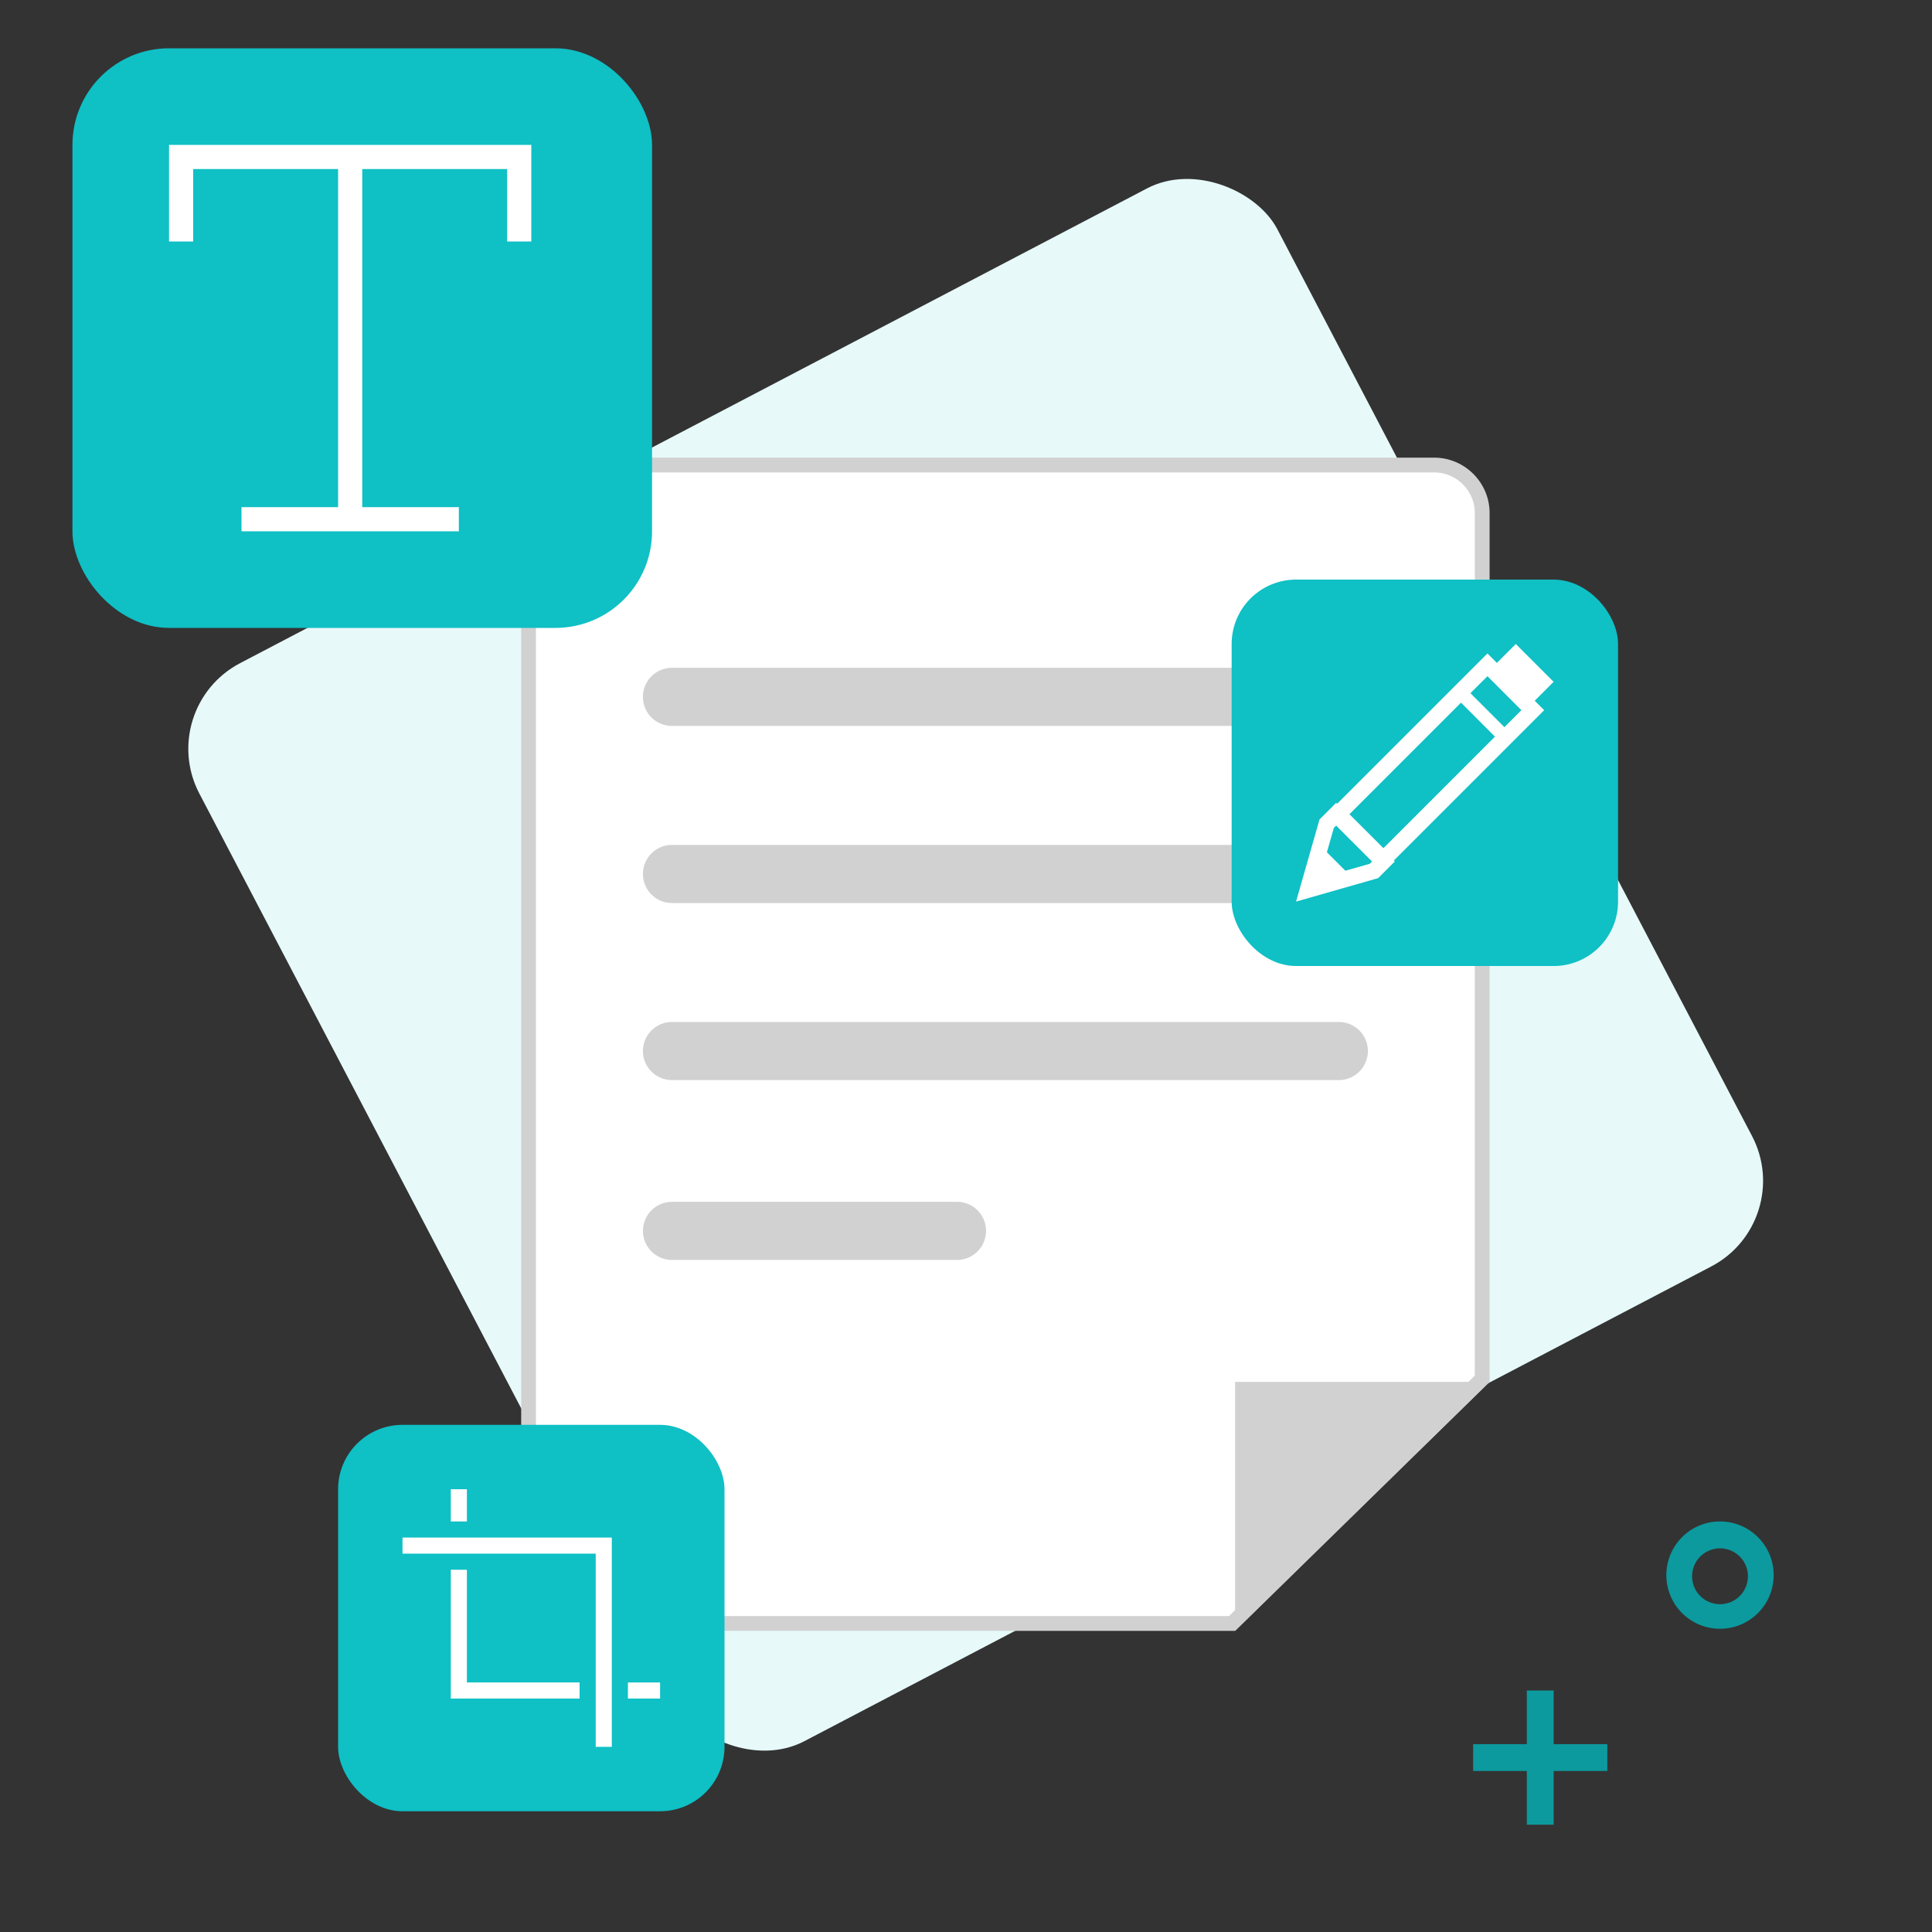 <svg width="80" height="80" fill="none" xmlns="http://www.w3.org/2000/svg"><rect width="100%" height="100%" fill="#333333" stroke="none"/><rect x="6.399" y="29.314" width="50.384" height="50.384" rx="4" transform="rotate(-27.631 6.4 29.314)" fill="#E7F9F9"/><path d="m61.375 57.09-10.36 10.135H23.873a1.992 1.992 0 0 1-1.986-1.986V21.243c0-1.092.895-1.986 1.986-1.986H59.39c1.091 0 1.985.894 1.985 1.986V57.09Z" fill="#fff" stroke="#D1D1D1" stroke-width=".612"/><path d="M55.438 27.653H27.825a1.203 1.203 0 1 0 0 2.406h27.613a1.203 1.203 0 0 0 0-2.406ZM55.438 34.986H27.826a1.203 1.203 0 0 0 0 2.406h27.612a1.203 1.203 0 1 0 0-2.406ZM55.438 42.318H27.826a1.203 1.203 0 1 0 0 2.406h27.612a1.203 1.203 0 1 0 0-2.406ZM39.627 49.765h-11.8a1.203 1.203 0 0 0 0 2.406h11.8a1.203 1.203 0 1 0 0-2.406ZM51.143 67.531l10.54-10.311h-10.54V67.53Z" fill="#D1D1D1"/><rect x="3" y="2" width="24" height="24" rx="4" fill="#0FC0C5"/><path d="M7 10V6h15v4h-1V7h-6v14h4v1h-9v-1h4V7H8v3H7Z" fill="#fff"/><rect x="51" y="24" width="16" height="16" rx="2.667" fill="#0FC0C5"/><path fill-rule="evenodd" clip-rule="evenodd" d="m63.55 29.016.782-.783-1.566-1.567-.783.783-.391-.39-.472.47-5.713 5.714-.04.04-.04-.04-.236.236-.392.392-.06.06-.024.084-.783 2.74-.165.578.577-.165 2.74-.783.084-.024.06-.061.392-.392.236-.236-.04-.04.04-.04 4.619-4.618.391-.392.704-.703.471-.472-.392-.391Zm-.552.392L61.592 28l-.704.703 1.407 1.407.703-.704Zm-7.12 4.307 4.619-4.619 1.406 1.407-4.618 4.618-1.407-1.406Zm-.169 2.34 1.01-.288.094-.095-1.486-1.486-.095.095-.288 1.009.765.766Z" fill="#fff"/><rect x="14" y="59" width="16" height="16" rx="2.667" fill="#0FC0C5"/><path fill-rule="evenodd" clip-rule="evenodd" d="M25.333 63.666v8.667h-.666v-8h-8v-.666h8.666Zm-6 1.334v4.666H24v.667h-5.333V65h.666Zm8 4.666v.667H26v-.666h1.333Zm-8-8V63h-.666v-1.334h.666Z" fill="#fff"/><path d="M63.222 70v2.222H61v1.111h2.222v2.223h1.111v-2.223h2.223v-1.11h-2.223V70h-1.11Z" fill="#0C9A9E"/><path fill-rule="evenodd" clip-rule="evenodd" d="M73.444 65.222a2.222 2.222 0 1 1-4.444 0 2.222 2.222 0 0 1 4.444 0Zm-3.377 0a1.156 1.156 0 1 0 2.31 0 1.156 1.156 0 0 0-2.31 0Z" fill="#0C9A9E"/></svg>
